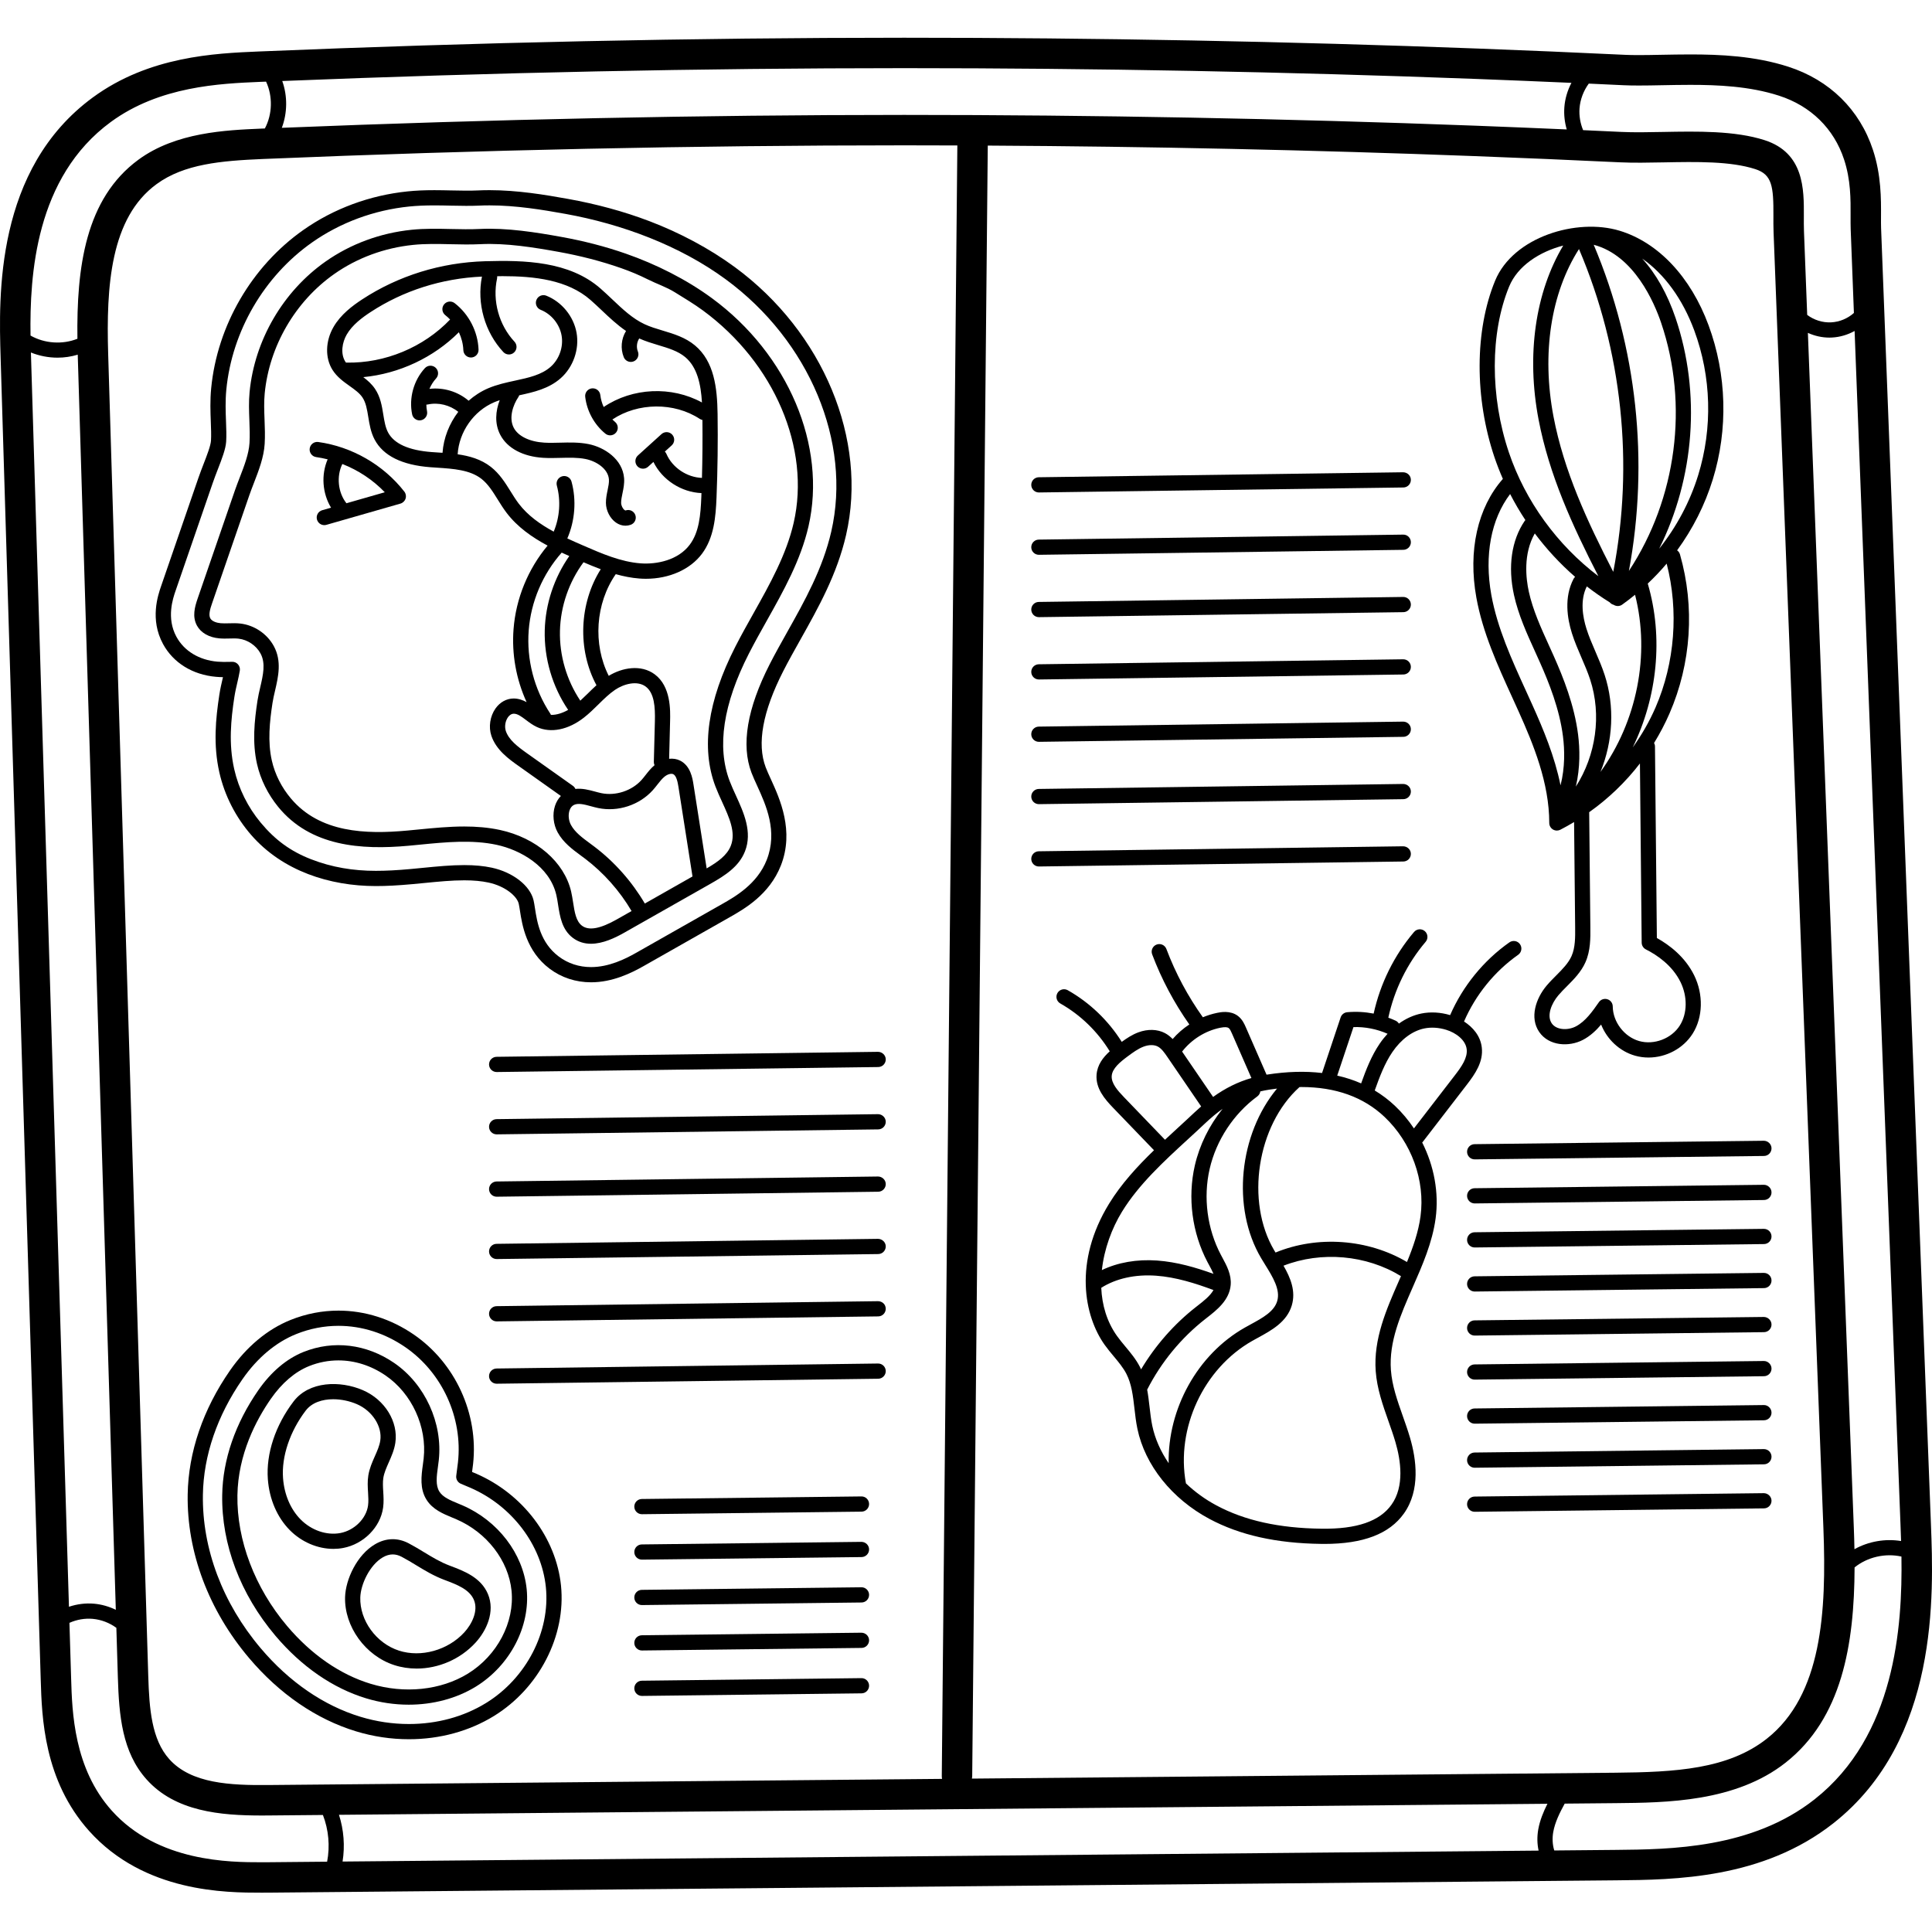 <svg xmlns="http://www.w3.org/2000/svg" height="512pt" version="1.1" viewBox="0 -10 512 512" width="512pt">
<g id="surface1">
<path d="M 122.582 388.945 C 122.188 388.773 121.781 388.605 121.379 388.441 C 119.324 387.594 117.387 386.789 116.449 385.305 C 115.383 383.617 115.711 381.227 116.059 378.699 C 116.141 378.117 116.219 377.543 116.281 376.977 C 117.367 367.152 112.625 356.793 104.473 351.203 C 97.133 346.168 88.371 345.102 80.434 348.281 C 75.961 350.07 71.82 353.574 68.461 358.418 C 62.344 367.227 59.031 376.836 58.887 386.207 C 58.68 399.254 63.691 412.496 72.992 423.492 C 79.898 431.664 88.211 437.395 97.023 440.074 C 100.738 441.203 104.555 441.758 108.309 441.758 C 114.742 441.758 120.977 440.125 126.117 436.961 C 135.172 431.383 140.578 421.004 139.574 411.129 C 138.613 401.715 131.945 393.008 122.582 388.945 Z M 124.004 433.527 C 116.832 437.941 107.184 438.949 98.195 436.215 C 90.129 433.762 82.477 428.465 76.07 420.891 C 67.523 410.785 62.73 398.168 62.918 386.27 C 63.086 375.445 67.824 366.398 71.77 360.715 C 74.68 356.523 78.195 353.52 81.93 352.023 C 84.445 351.016 87.062 350.52 89.68 350.52 C 94 350.52 98.324 351.875 102.191 354.527 C 109.152 359.301 113.203 368.145 112.273 376.531 C 112.215 377.062 112.141 377.605 112.066 378.148 C 111.656 381.137 111.191 384.523 113.039 387.457 C 114.66 390.027 117.41 391.164 119.84 392.168 C 120.223 392.324 120.602 392.48 120.977 392.645 C 129.023 396.133 134.75 403.551 135.562 411.539 C 136.414 419.906 131.77 428.742 124.004 433.527 Z M 124.004 433.527 " style=" stroke:none;fill-rule:nonzero;fill:rgb(0%,0%,0%);fill-opacity:1;" />
<path d="M 126.219 380.551 C 125.852 380.395 125.477 380.238 125.102 380.082 C 125.109 380.035 125.113 379.988 125.121 379.945 C 125.211 379.281 125.301 378.629 125.371 377.98 C 126.844 364.695 120.672 351.223 109.645 343.66 C 103.605 339.52 96.707 337.328 89.699 337.328 C 85.371 337.328 81.109 338.156 77.031 339.789 C 70.895 342.246 65.332 346.883 60.945 353.199 C 53.789 363.508 49.914 374.867 49.738 386.062 C 49.5 401.324 55.277 416.715 66.008 429.398 C 74.055 438.914 83.859 445.633 94.363 448.824 C 98.922 450.211 103.633 450.914 108.363 450.914 C 116.566 450.914 124.363 448.781 130.914 444.75 C 142.887 437.375 150.023 423.492 148.672 410.207 C 147.383 397.547 138.57 385.91 126.219 380.551 Z M 128.801 441.316 C 122.887 444.957 115.82 446.883 108.363 446.883 L 108.363 448.898 L 108.363 446.883 C 104.027 446.883 99.715 446.238 95.535 444.969 C 85.777 442.004 76.629 435.719 69.086 426.797 C 58.984 414.855 53.547 400.414 53.77 386.129 C 53.934 375.738 57.559 365.145 64.258 355.5 C 68.191 349.832 73.125 345.695 78.531 343.531 C 82.129 342.09 85.887 341.359 89.699 341.359 C 95.891 341.359 102 343.305 107.367 346.984 C 117.18 353.719 122.676 365.711 121.363 377.539 C 121.297 378.148 121.215 378.77 121.121 379.43 C 121.051 379.941 120.965 380.582 120.906 381.145 C 120.816 382.016 121.301 382.844 122.102 383.195 C 122.512 383.375 122.965 383.562 123.328 383.715 C 123.762 383.895 124.191 384.07 124.613 384.254 C 135.648 389.039 143.516 399.387 144.66 410.613 C 145.863 422.395 139.488 434.734 128.801 441.316 Z M 128.801 441.316 " style=" stroke:none;fill-rule:nonzero;fill:rgb(0%,0%,0%);fill-opacity:1;" />
<path d="M 101.531 389.531 C 101.73 388.059 101.645 386.645 101.562 385.277 C 101.484 383.996 101.414 382.789 101.586 381.672 C 101.801 380.32 102.395 378.977 103.023 377.555 C 103.738 375.941 104.477 374.273 104.766 372.375 C 105.605 366.805 101.996 360.934 96.18 358.418 C 90.156 355.812 81.91 356 77.805 361.391 C 72.965 367.742 70.48 375.262 70.984 382.016 C 71.383 387.324 73.445 392.109 76.789 395.492 C 79.934 398.676 84.188 400.469 88.355 400.469 C 89.223 400.469 90.09 400.391 90.938 400.23 C 96.367 399.211 100.82 394.715 101.531 389.531 Z M 97.535 388.984 C 97.062 392.441 93.906 395.57 90.195 396.27 C 86.566 396.953 82.527 395.566 79.656 392.66 C 76.984 389.957 75.332 386.066 75.008 381.711 C 74.582 376.016 76.824 369.332 81.012 363.832 C 82.633 361.699 85.402 360.812 88.309 360.812 C 90.457 360.812 92.68 361.297 94.582 362.117 C 98.68 363.891 101.344 368.039 100.777 371.773 C 100.574 373.137 99.973 374.488 99.336 375.926 C 98.629 377.52 97.898 379.172 97.605 381.047 C 97.359 382.594 97.449 384.082 97.539 385.52 C 97.613 386.746 97.684 387.906 97.535 388.984 Z M 97.535 388.984 " style=" stroke:none;fill-rule:nonzero;fill:rgb(0%,0%,0%);fill-opacity:1;" />
<path d="M 119.328 404.969 L 119.137 404.895 C 116.699 403.977 114.605 402.703 112.391 401.359 C 111.094 400.57 109.75 399.758 108.309 398.996 C 105.383 397.461 102.305 397.543 99.402 399.238 C 94.598 402.043 91.59 408.555 91.449 413.227 C 91.223 421.039 96.824 428.797 104.488 431.27 C 106.41 431.891 108.41 432.188 110.422 432.188 C 116.168 432.188 121.965 429.738 126.008 425.332 C 128.895 422.184 131.281 417.141 129.309 412.441 C 127.461 408.031 122.949 406.332 119.328 404.969 Z M 123.035 422.605 C 118.695 427.336 111.578 429.32 105.727 427.434 C 99.707 425.488 95.301 419.434 95.48 413.344 C 95.586 409.832 98 404.727 101.434 402.719 C 102.324 402.199 103.199 401.938 104.074 401.938 C 104.859 401.938 105.641 402.148 106.434 402.562 C 107.766 403.266 109.055 404.047 110.301 404.805 C 112.574 406.188 114.93 407.613 117.715 408.668 L 117.906 408.738 C 121.105 409.945 124.414 411.191 125.594 414 C 126.828 416.949 124.988 420.477 123.035 422.605 Z M 123.035 422.605 " style=" stroke:none;fill-rule:nonzero;fill:rgb(0%,0%,0%);fill-opacity:1;" />
<path d="M 511.719 393.969 L 498.508 50.473 C 498.477 49.613 498.48 48.508 498.488 47.344 C 498.512 42.727 498.547 36.402 496.355 29.738 C 492.836 19.051 484.875 11.219 473.938 7.688 C 465.043 4.812 455.789 4.426 447.906 4.426 C 445.293 4.426 442.785 4.477 440.355 4.52 L 440.156 4.523 C 438.145 4.562 436.172 4.602 434.281 4.602 C 432.859 4.602 431.676 4.578 430.668 4.531 C 417.785 3.918 404.695 3.359 391.766 2.871 C 341.355 0.965 290.215 0 239.762 0 L 239.441 0 C 183.98 0.004 126.473 1.23 68.512 3.645 C 56.973 4.137 39.535 4.883 24.617 15.809 C -1.348 34.832 -0.328 68.527 0.164 84.719 L 10.793 435.125 C 11.094 445.094 11.602 461.785 23.594 475.195 C 38.25 491.578 59.992 491.578 69.281 491.578 C 70.012 491.578 70.734 491.574 71.457 491.57 L 428.336 488.305 C 443.781 488.164 467.125 487.949 485.871 473.176 C 513.914 451.074 512.43 412.504 511.719 393.969 Z M 503.66 394.277 C 503.711 395.551 503.762 396.934 503.805 398.391 C 499.609 397.703 495.164 398.484 491.445 400.555 C 491.41 398.625 491.355 396.688 491.277 394.754 L 479.109 78.215 C 480.895 79.023 482.848 79.469 484.812 79.469 C 485.031 79.469 485.246 79.461 485.461 79.449 C 487.578 79.348 489.645 78.734 491.488 77.711 Z M 407.746 480.43 L 90.785 483.328 C 91.441 479.203 91.113 474.922 89.832 470.945 L 410.086 468.02 C 409.031 470.117 408.09 472.379 407.656 474.805 C 407.309 476.77 407.363 478.676 407.746 480.43 Z M 28.668 83.855 C 28.117 65.734 29.289 47.734 41.469 38.812 C 48.801 33.438 58.602 32.609 69.719 32.133 C 127.281 29.734 184.383 28.52 239.441 28.516 C 239.547 28.516 239.648 28.516 239.754 28.516 C 244.395 28.516 249.051 28.531 253.707 28.547 L 249.582 460.625 C 249.578 460.898 249.605 461.164 249.656 461.422 L 71.195 463.051 C 61.047 463.148 50.672 462.691 44.852 456.184 C 40.176 450.957 39.555 442.828 39.293 434.258 Z M 257.574 461.348 C 257.609 461.137 257.641 460.926 257.645 460.703 L 261.77 28.582 C 304.688 28.82 347.949 29.75 390.688 31.367 C 403.523 31.852 416.52 32.406 429.312 33.016 C 432.898 33.184 436.785 33.109 440.902 33.031 C 449.594 32.867 458.582 32.691 465.172 34.82 C 469.613 36.254 470.016 39.352 469.973 47.188 C 469.965 48.609 469.957 50.086 470.016 51.562 L 483.223 395.062 C 484.074 417.191 482.844 439.254 468.219 450.777 C 457.961 458.867 443.969 459.645 428.074 459.789 Z M 434.281 12.664 C 436.223 12.664 438.25 12.629 440.312 12.586 L 440.512 12.582 C 442.902 12.539 445.371 12.488 447.906 12.488 C 455.16 12.488 463.629 12.832 471.461 15.359 C 479.883 18.078 486.004 24.082 488.695 32.262 C 490.48 37.676 490.449 42.789 490.426 47.301 C 490.422 48.559 490.414 49.746 490.453 50.781 L 491.305 72.934 C 489.648 74.418 487.492 75.316 485.27 75.426 C 483.004 75.535 480.734 74.816 478.926 73.453 L 478.07 51.254 C 478.023 49.949 478.031 48.566 478.039 47.23 C 478.074 40.184 478.129 30.531 467.652 27.148 C 459.777 24.605 449.664 24.801 440.746 24.969 C 436.77 25.047 433.012 25.117 429.695 24.961 C 426.324 24.801 422.938 24.645 419.543 24.492 C 418.789 22.672 418.445 20.676 418.59 18.719 C 418.766 16.367 419.645 14.062 421.043 12.156 C 424.133 12.297 427.215 12.438 430.285 12.586 C 431.426 12.641 432.73 12.664 434.281 12.664 Z M 239.441 8.062 L 239.762 8.062 C 290.113 8.062 341.152 9.027 391.461 10.93 C 399.758 11.242 408.117 11.59 416.445 11.957 C 415.398 13.965 414.734 16.176 414.57 18.422 C 414.422 20.395 414.648 22.395 415.203 24.301 C 407.129 23.949 399.031 23.613 390.988 23.309 C 340.832 21.414 289.953 20.453 239.75 20.453 C 239.648 20.453 239.543 20.453 239.441 20.453 C 185.965 20.457 130.559 21.613 74.688 23.871 C 76.176 19.914 76.219 15.449 74.801 11.469 C 130.633 9.219 185.992 8.066 239.441 8.062 Z M 29.383 22.312 C 42.324 12.832 58.289 12.152 68.848 11.699 C 69.402 11.68 69.957 11.66 70.512 11.637 C 72.309 15.5 72.199 20.293 70.191 24.047 C 69.922 24.059 69.652 24.066 69.383 24.078 C 69.383 24.078 69.379 24.078 69.379 24.078 C 59.77 24.488 46.609 25.051 36.703 32.309 C 22.594 42.645 20.277 60.934 20.516 79.777 C 16.539 81.363 11.809 81.043 8.09 78.926 C 7.859 62.922 9.363 36.977 29.383 22.312 Z M 8.223 84.477 C 8.215 84.133 8.203 83.777 8.191 83.418 C 10.422 84.316 12.832 84.785 15.242 84.785 C 17.059 84.785 18.871 84.516 20.605 83.992 C 20.605 84.027 20.605 84.062 20.605 84.098 L 30.691 416.617 C 28.883 415.734 26.914 415.172 24.918 414.996 C 22.684 414.797 20.406 415.098 18.273 415.809 Z M 71.383 483.508 C 70.688 483.512 69.984 483.516 69.277 483.516 C 61.074 483.516 41.855 483.516 29.605 469.82 C 19.57 458.602 19.117 443.75 18.852 434.879 L 18.402 420.07 C 20.324 419.211 22.465 418.824 24.562 419.012 C 26.812 419.211 29.008 420.055 30.836 421.391 L 31.234 434.504 C 31.543 444.625 32.352 454.312 38.84 461.562 C 46.461 470.086 58.402 471.129 69.367 471.129 C 70.004 471.129 70.637 471.125 71.266 471.117 L 85.574 470.988 C 87.094 474.898 87.48 479.242 86.691 483.367 Z M 480.879 466.844 C 464.297 479.914 442.609 480.109 428.262 480.242 L 411.898 480.391 C 411.379 478.77 411.363 476.98 411.625 475.512 C 412.09 472.898 413.34 470.398 414.664 467.977 L 428.148 467.852 C 441.57 467.73 459.953 467.562 473.211 457.113 C 488.113 445.367 491.414 425.91 491.484 405.379 C 494.898 402.621 499.621 401.551 503.902 402.504 C 504.191 421.191 502.227 450.02 480.879 466.844 Z M 480.879 466.844 " style=" stroke:none;fill-rule:nonzero;fill:rgb(0%,0%,0%);fill-opacity:1;" />
<path d="M 194.746 60.797 C 187.953 55.805 180.051 51.641 172.141 48.625 C 165.176 45.973 157.945 44.051 150.613 42.727 C 144.371 41.598 137.098 40.395 129.734 40.395 C 128.668 40.395 127.617 40.418 126.613 40.469 C 124.719 40.562 122.227 40.523 119.863 40.469 L 119.738 40.469 C 118.199 40.434 116.656 40.398 115.113 40.398 C 112.422 40.398 110.164 40.5 108.016 40.723 C 98 41.746 88.449 45.281 80.395 50.941 C 66.715 60.559 57.582 76.238 55.965 92.887 C 55.648 96.141 55.766 99.16 55.867 101.84 C 55.938 103.641 56 105.34 55.914 106.77 C 55.836 108.102 54.852 110.637 53.984 112.875 C 53.539 114.023 53.035 115.332 52.578 116.652 L 42.707 145.293 C 41.871 147.715 39.656 154.145 43.211 160.68 C 45.922 165.664 51.051 168.832 57.277 169.367 C 57.855 169.418 58.449 169.445 59.09 169.457 C 59.059 169.582 59.031 169.703 59.004 169.82 C 58.703 171.105 58.363 172.562 58.125 174.141 C 57.152 180.492 56.48 187.379 58.129 194.688 C 59.512 200.82 62.461 206.566 66.594 211.305 C 74.879 220.801 87.336 224.816 99.609 224.816 C 102.461 224.816 105.43 224.66 109.234 224.312 C 110.281 224.219 111.328 224.113 112.379 224.012 C 116.141 223.641 119.695 223.293 123.039 223.293 C 125.512 223.293 127.617 223.488 129.48 223.891 C 133.883 224.84 137 227.484 137.469 229.496 C 137.578 229.957 137.691 230.707 137.797 231.375 C 138.375 235.102 139.453 242.043 145.652 246.715 C 148.785 249.074 152.582 250.32 156.633 250.32 C 162.32 250.32 167.285 247.879 170.523 246.043 L 193.312 233.113 C 197.266 230.867 203.887 227.113 206.938 219.371 C 210.551 210.195 206.648 201.664 204.32 196.562 C 203.781 195.391 203.273 194.277 202.918 193.344 C 200.551 187.117 202.117 178.543 207.57 167.855 C 208.973 165.105 210.508 162.371 212.152 159.441 C 216.906 150.965 221.824 142.203 224.223 131.766 C 230.016 106.535 218.168 78.016 194.746 60.797 Z M 220.297 130.859 C 218.027 140.734 213.254 149.238 208.617 157.5 C 206.977 160.43 205.422 163.199 203.98 166.02 C 197.988 177.762 196.363 187.438 199.152 194.773 C 199.555 195.836 200.09 197 200.656 198.242 C 202.984 203.336 206.172 210.309 203.188 217.891 C 200.66 224.309 194.816 227.625 191.32 229.605 L 168.535 242.531 C 165.695 244.145 161.367 246.289 156.633 246.289 C 153.465 246.289 150.508 245.32 148.078 243.488 C 143.188 239.805 142.34 234.359 141.781 230.754 C 141.641 229.84 141.527 229.145 141.395 228.578 C 140.488 224.703 135.938 221.156 130.332 219.945 C 128.184 219.484 125.797 219.258 123.039 219.258 C 119.5 219.258 115.848 219.617 111.98 219.996 C 110.941 220.098 109.902 220.199 108.867 220.297 C 105.188 220.633 102.332 220.781 99.605 220.781 C 93.637 220.781 87.945 219.859 82.402 217.695 C 76.953 215.574 72.879 212.562 69.102 208.023 C 65.684 203.918 63.238 199.012 62.062 193.797 C 60.562 187.141 61.195 180.711 62.105 174.75 C 62.324 173.324 62.645 171.945 62.934 170.715 C 63.137 169.828 63.418 168.617 63.559 167.699 C 63.645 167.113 63.469 166.516 63.078 166.07 C 62.688 165.629 62.145 165.363 61.523 165.387 L 60.969 165.398 C 59.797 165.434 58.629 165.434 57.621 165.348 C 52.766 164.93 48.805 162.523 46.754 158.75 C 44.047 153.777 45.84 148.566 46.516 146.605 L 56.387 117.969 C 56.82 116.715 57.289 115.504 57.742 114.332 C 58.812 111.574 59.82 108.973 59.938 107.012 C 60.035 105.383 59.969 103.59 59.895 101.672 C 59.797 99.137 59.688 96.262 59.977 93.273 C 61.48 77.781 69.98 63.191 82.715 54.238 C 90.203 48.977 99.094 45.688 108.426 44.73 C 110.434 44.527 112.559 44.43 115.113 44.43 C 116.625 44.43 118.137 44.465 119.648 44.5 L 119.77 44.5 C 122.23 44.555 124.809 44.594 126.812 44.496 C 127.75 44.449 128.734 44.426 129.734 44.426 C 136.762 44.426 143.828 45.594 149.898 46.691 C 164.777 49.383 180.113 55.047 192.355 64.047 C 214.504 80.328 225.73 107.176 220.297 130.859 Z M 220.297 130.859 " style=" stroke:none;fill-rule:nonzero;fill:rgb(0%,0%,0%);fill-opacity:1;" />
<path d="M 188.688 69.039 C 181.883 64.035 173.859 60.02 165.887 57.234 C 160.324 55.289 154.594 53.836 148.797 52.789 C 142.117 51.582 134.383 50.324 127.117 50.68 C 124.609 50.805 122.016 50.746 119.508 50.691 C 116.098 50.613 112.57 50.535 109.059 50.895 C 100.781 51.742 92.902 54.652 86.277 59.309 C 75 67.234 67.473 80.156 66.145 93.875 C 65.895 96.438 65.992 98.977 66.086 101.434 C 66.164 103.5 66.238 105.449 66.121 107.387 C 65.945 110.309 64.715 113.488 63.52 116.566 C 63.086 117.695 62.637 118.855 62.246 119.984 L 52.375 148.625 C 51.609 150.848 50.902 153.414 52.195 155.793 C 53.238 157.707 55.406 158.941 58.148 159.176 C 59.07 159.258 59.953 159.234 60.805 159.211 C 61.668 159.188 62.48 159.164 63.242 159.254 C 65.617 159.527 67.887 161.059 69.031 163.16 C 70.449 165.762 69.727 168.859 68.965 172.137 C 68.695 173.297 68.414 174.5 68.234 175.688 C 67.414 181.047 66.832 186.785 68.105 192.438 C 69.047 196.598 71.016 200.508 73.707 203.812 C 82.285 214.34 95.715 215.281 108.305 214.129 C 109.328 214.035 110.355 213.934 111.383 213.832 C 118.133 213.172 125.109 212.484 131.641 213.891 C 137.801 215.223 145.633 219.496 147.43 227.168 C 147.625 227.988 147.762 228.871 147.902 229.801 C 148.383 232.883 148.926 236.371 151.805 238.543 C 153.305 239.672 154.949 240.105 156.617 240.105 C 159.766 240.105 162.996 238.555 165.48 237.145 L 188.27 224.219 C 192.184 221.996 195.832 219.668 197.426 215.621 C 199.445 210.492 197.098 205.352 195.023 200.816 C 194.414 199.484 193.84 198.227 193.363 196.977 C 189.926 187.934 191.641 176.57 198.465 163.207 C 199.969 160.266 201.629 157.301 203.238 154.434 C 207.641 146.59 212.191 138.48 214.262 129.477 C 219.148 108.164 208.875 83.875 188.688 69.039 Z M 170.883 229.445 C 167.469 223.633 162.867 218.426 157.5 214.359 C 157.129 214.078 156.746 213.797 156.367 213.516 C 154.32 212.008 152.391 210.582 151.328 208.652 C 150.695 207.512 150.535 206.008 150.914 204.82 C 151.148 204.086 151.555 203.574 152.117 203.305 C 153.27 202.754 154.891 203.195 156.605 203.66 C 157.258 203.836 157.91 204.012 158.551 204.145 C 163.77 205.223 169.445 203.359 173.008 199.398 C 173.441 198.918 173.844 198.406 174.242 197.895 C 174.844 197.129 175.41 196.406 176.055 195.867 C 176.863 195.184 177.863 194.895 178.43 195.172 C 179.238 195.574 179.582 197.168 179.793 198.508 L 183.52 222.273 Z M 132.586 105.25 C 134.445 108.793 138.602 111.008 143.988 111.328 C 145.539 111.418 147.078 111.379 148.57 111.34 C 150.883 111.281 153.062 111.227 155.148 111.637 C 158.078 112.215 161.156 114.254 161.371 117.035 C 161.438 117.898 161.234 118.863 161.023 119.883 C 160.801 120.957 160.566 122.062 160.574 123.277 C 160.59 125.285 161.648 127.375 163.215 128.477 C 164.004 129.031 164.871 129.316 165.75 129.316 C 166.215 129.316 166.684 129.234 167.141 129.074 C 168.191 128.703 168.742 127.551 168.375 126.504 C 168.004 125.453 166.855 124.898 165.805 125.27 C 165.77 125.281 165.711 125.305 165.531 125.18 C 165.027 124.824 164.609 123.961 164.605 123.254 C 164.602 122.469 164.781 121.613 164.969 120.707 C 165.219 119.512 165.5 118.156 165.391 116.723 C 165 111.715 160.215 108.527 155.93 107.68 C 153.402 107.184 150.891 107.25 148.465 107.312 C 146.996 107.348 145.605 107.387 144.227 107.305 C 140.344 107.07 137.324 105.602 136.152 103.375 C 134.777 100.75 135.949 97.34 137.375 95.219 C 137.473 95.074 137.539 94.918 137.594 94.758 C 141.457 93.922 145.434 93.023 148.594 90.23 C 151.91 87.297 153.562 82.586 152.801 78.227 C 152.039 73.863 148.887 69.992 144.773 68.359 C 143.738 67.949 142.566 68.453 142.156 69.488 C 141.742 70.523 142.25 71.695 143.285 72.105 C 146.125 73.234 148.301 75.906 148.828 78.918 C 149.355 81.93 148.215 85.184 145.926 87.207 C 143.5 89.352 140.125 90.086 136.551 90.859 C 134.164 91.375 131.699 91.91 129.375 92.898 C 127.473 93.711 125.73 94.836 124.191 96.195 C 121.34 93.766 117.523 92.613 113.805 93.055 C 114.238 92.047 114.824 91.105 115.566 90.293 C 116.316 89.473 116.262 88.199 115.441 87.445 C 114.621 86.691 113.344 86.75 112.594 87.57 C 109.625 90.809 108.332 95.496 109.219 99.797 C 109.414 100.75 110.254 101.406 111.191 101.406 C 111.324 101.406 111.461 101.395 111.598 101.363 C 112.688 101.141 113.391 100.074 113.168 98.984 C 113.047 98.41 113 97.824 112.988 97.238 C 113.117 97.234 113.246 97.219 113.375 97.191 C 116.152 96.574 119.234 97.344 121.445 99.141 C 119.059 102.266 117.551 106.066 117.273 109.996 C 116.895 109.969 116.516 109.945 116.141 109.922 C 115.551 109.883 114.961 109.844 114.379 109.801 C 108.305 109.34 104.422 107.59 102.836 104.594 C 102.129 103.25 101.859 101.602 101.578 99.859 C 101.207 97.559 100.82 95.18 99.387 93.055 C 98.52 91.773 97.422 90.809 96.277 89.945 C 105.738 89.047 114.902 84.773 121.605 78.047 C 122.305 79.535 122.73 81.152 122.793 82.805 C 122.836 83.891 123.727 84.742 124.805 84.742 C 124.832 84.742 124.859 84.742 124.883 84.742 C 125.996 84.699 126.863 83.762 126.82 82.648 C 126.641 77.867 124.27 73.262 120.484 70.336 C 119.602 69.656 118.336 69.816 117.656 70.699 C 116.973 71.578 117.137 72.844 118.016 73.527 C 118.469 73.875 118.883 74.266 119.281 74.676 C 112.258 82.039 102.016 86.305 91.828 86.094 C 91.785 86.094 91.75 86.102 91.707 86.102 C 91.648 86.016 91.57 85.941 91.516 85.852 C 90.156 83.68 90.715 80.691 91.867 78.688 C 93.367 76.082 96.027 74.129 98.18 72.719 C 106.875 67.02 117.07 63.777 127.723 63.301 C 126.312 70.383 128.469 78.02 133.395 83.301 C 133.793 83.727 134.332 83.941 134.871 83.941 C 135.363 83.941 135.855 83.766 136.242 83.402 C 137.059 82.641 137.102 81.367 136.344 80.551 C 132.227 76.137 130.453 69.727 131.723 63.82 C 131.766 63.613 131.766 63.406 131.75 63.207 C 132.215 63.199 132.668 63.184 133.137 63.184 C 141.578 63.184 150.375 64.148 156.461 69.469 C 157.469 70.348 158.477 71.305 159.457 72.23 C 161.473 74.145 163.547 76.098 165.902 77.711 C 164.633 79.781 164.387 82.387 165.305 84.652 C 165.621 85.438 166.379 85.914 167.176 85.914 C 167.426 85.914 167.684 85.867 167.93 85.766 C 168.961 85.348 169.461 84.172 169.043 83.141 C 168.598 82.047 168.75 80.68 169.406 79.695 C 171.055 80.434 172.766 80.957 174.43 81.457 C 177.125 82.266 179.672 83.031 181.59 84.637 C 184.77 87.297 185.738 91.816 186.027 96.66 C 177.969 92.254 167.617 92.707 159.98 97.863 C 159.527 96.859 159.219 95.789 159.09 94.688 C 158.965 93.582 157.969 92.801 156.855 92.922 C 155.75 93.051 154.957 94.051 155.086 95.156 C 155.527 98.945 157.473 102.504 160.426 104.918 C 160.801 105.223 161.25 105.371 161.699 105.371 C 162.285 105.371 162.863 105.117 163.262 104.633 C 163.965 103.77 163.84 102.5 162.977 101.797 C 162.734 101.598 162.508 101.387 162.285 101.172 C 169.027 96.656 178.645 96.547 185.434 101.004 C 185.656 101.148 185.898 101.242 186.148 101.293 C 186.203 106.391 186.164 111.527 186.023 116.648 C 182.043 116.504 178.18 113.941 176.602 110.27 C 176.5 110.039 176.359 109.84 176.195 109.672 L 178.008 108.031 C 178.832 107.281 178.895 106.008 178.148 105.184 C 177.398 104.355 176.125 104.297 175.301 105.043 L 169.051 110.703 C 168.223 111.449 168.16 112.723 168.906 113.551 C 169.305 113.988 169.852 114.211 170.402 114.211 C 170.887 114.211 171.371 114.039 171.758 113.688 L 173.164 112.414 C 175.48 117.18 180.602 120.473 185.891 120.672 C 185.879 121.004 185.871 121.34 185.859 121.672 C 185.672 126.441 185.293 130.996 182.805 134.332 C 179.715 138.48 174.031 139.613 169.75 139.293 C 164.512 138.898 159.48 136.711 154.613 134.594 C 153.219 133.988 151.781 133.363 150.348 132.691 C 152.375 127.996 152.801 122.574 151.461 117.641 C 151.172 116.566 150.062 115.93 148.988 116.223 C 147.914 116.516 147.281 117.621 147.57 118.695 C 148.652 122.691 148.336 127.07 146.738 130.891 C 143.195 128.969 139.875 126.633 137.469 123.465 C 136.711 122.469 136.039 121.391 135.328 120.246 C 133.883 117.926 132.387 115.523 130.066 113.715 C 127.48 111.695 124.391 110.832 121.285 110.391 C 121.648 104.488 125.492 98.93 130.957 96.605 C 131.434 96.398 131.93 96.219 132.43 96.055 C 131.34 98.895 131.012 102.254 132.586 105.25 Z M 158.07 171.594 C 157.266 172.316 156.504 173.066 155.754 173.809 C 155.09 174.461 154.441 175.086 153.789 175.684 C 150.148 170.246 148.23 163.676 148.395 157.137 C 148.559 150.645 150.781 144.227 154.637 139.004 C 156.109 139.637 157.637 140.266 159.207 140.852 C 153.484 149.887 152.984 162.176 158.07 171.594 Z M 148.855 136.449 C 149.535 136.766 150.207 137.066 150.867 137.359 C 146.855 143.105 144.543 150.027 144.363 157.035 C 144.176 164.48 146.383 171.965 150.566 178.129 C 149.148 178.93 147.543 179.488 146.012 179.457 C 145.961 179.344 145.906 179.23 145.836 179.125 C 141.551 172.637 139.52 164.801 140.113 157.051 C 140.699 149.449 143.805 142.152 148.855 136.449 Z M 142.289 182.668 C 145.938 184.359 150.598 183.422 154.754 180.168 C 156.145 179.082 157.383 177.859 158.582 176.68 C 160.039 175.242 161.418 173.887 162.984 172.82 C 165.32 171.234 168.855 170.281 171.102 171.938 C 173.414 173.648 173.645 177.371 173.551 181.137 L 173.273 191.914 C 173.266 192.227 173.336 192.52 173.457 192.785 C 172.496 193.594 171.773 194.516 171.074 195.406 C 170.73 195.848 170.387 196.289 170.012 196.703 C 167.43 199.574 163.148 200.977 159.367 200.195 C 158.805 200.078 158.234 199.922 157.66 199.766 C 156.047 199.332 154.281 198.863 152.488 199.074 C 152.348 198.758 152.129 198.469 151.824 198.254 L 139.727 189.676 C 137.09 187.805 134.84 186.066 134.047 183.715 C 133.668 182.582 133.898 181.09 134.613 180.082 C 134.918 179.656 135.43 179.148 136.164 179.141 L 136.184 179.141 C 137.184 179.141 138.203 179.91 139.383 180.797 C 140.273 181.469 141.195 182.164 142.289 182.668 Z M 210.328 128.57 C 208.391 137.012 203.984 144.863 199.723 152.461 C 198.094 155.359 196.414 158.359 194.875 161.371 C 187.512 175.793 185.734 188.258 189.594 198.406 C 190.117 199.781 190.746 201.16 191.355 202.492 C 193.262 206.668 195.066 210.609 193.672 214.141 C 192.672 216.688 190.219 218.418 187.27 220.137 L 183.777 197.883 C 183.527 196.277 183.004 192.945 180.227 191.562 C 179.348 191.125 178.348 190.98 177.328 191.086 L 177.578 181.238 C 177.656 178.203 177.816 171.891 173.492 168.695 C 169.859 166.012 164.887 166.93 161.32 169.102 C 157.074 160.707 157.809 149.883 163.184 142.16 C 165.219 142.73 167.312 143.156 169.445 143.316 C 170.031 143.359 170.613 143.383 171.191 143.383 C 177.348 143.383 182.926 140.918 186.039 136.746 C 189.211 132.484 189.68 127.047 189.887 121.836 C 190.18 114.488 190.273 107.047 190.168 99.711 C 190.07 92.797 189.277 85.812 184.18 81.547 C 181.625 79.41 178.555 78.488 175.59 77.598 C 173.895 77.09 172.297 76.609 170.828 75.922 C 167.629 74.43 165.008 71.941 162.227 69.309 C 161.223 68.355 160.184 67.371 159.113 66.438 C 150.852 59.211 139.016 58.926 128.574 59.227 C 116.828 59.566 105.555 63.066 95.969 69.348 C 93.445 71.004 90.297 73.332 88.371 76.676 C 86.23 80.395 86.121 84.836 88.094 87.992 C 89.285 89.891 90.992 91.109 92.648 92.289 C 93.992 93.246 95.262 94.152 96.043 95.309 C 96.98 96.699 97.281 98.551 97.598 100.504 C 97.922 102.492 98.254 104.547 99.273 106.477 C 101.547 110.781 106.527 113.25 114.074 113.82 C 114.672 113.863 115.273 113.902 115.875 113.941 C 120.129 114.223 124.527 114.512 127.586 116.895 C 129.34 118.266 130.586 120.262 131.902 122.379 C 132.629 123.551 133.387 124.762 134.254 125.906 C 137.145 129.711 141.086 132.434 145.121 134.594 C 139.91 140.824 136.719 148.625 136.094 156.734 C 135.582 163.367 136.801 170.051 139.555 176.07 C 138.543 175.52 137.418 175.117 136.117 175.105 C 134.219 175.129 132.516 176.066 131.32 177.746 C 129.863 179.805 129.43 182.652 130.223 185 C 131.5 188.785 134.906 191.199 137.391 192.961 L 148.637 200.938 C 147.941 201.656 147.402 202.555 147.07 203.59 C 146.355 205.812 146.633 208.5 147.793 210.602 C 149.285 213.301 151.664 215.059 153.969 216.758 C 154.336 217.027 154.699 217.301 155.062 217.57 C 159.996 221.309 164.227 226.094 167.371 231.434 L 163.484 233.637 C 159.07 236.141 156.043 236.691 154.227 235.32 C 152.648 234.133 152.277 231.727 151.883 229.18 C 151.73 228.215 151.578 227.215 151.352 226.246 C 149.52 218.422 142.113 212.023 132.484 209.945 C 129.352 209.273 126.191 209.031 123.035 209.031 C 118.988 209.031 114.945 209.43 110.98 209.816 C 109.965 209.918 108.945 210.016 107.93 210.109 C 96.945 211.117 84.801 210.738 77.102 201.613 C 74.656 198.715 72.871 195.25 72.035 191.547 C 70.906 186.547 71.453 181.262 72.215 176.293 C 72.371 175.258 72.621 174.184 72.887 173.047 C 73.746 169.359 74.719 165.18 72.566 161.23 C 70.793 157.965 67.395 155.672 63.703 155.246 C 62.656 155.125 61.656 155.152 60.695 155.18 C 59.918 155.199 59.184 155.219 58.492 155.16 C 57.449 155.07 56.176 154.684 55.73 153.863 C 55.223 152.926 55.695 151.344 56.184 149.938 L 66.055 121.301 C 66.422 120.23 66.848 119.133 67.277 118.023 C 68.578 114.656 69.926 111.176 70.141 107.629 C 70.27 105.488 70.188 103.348 70.109 101.277 C 70.016 98.848 69.926 96.555 70.148 94.262 C 71.367 81.699 78.262 69.863 88.59 62.605 C 94.652 58.344 101.867 55.68 109.465 54.902 C 112.727 54.566 115.973 54.641 119.41 54.719 C 121.992 54.777 124.66 54.84 127.312 54.707 C 134.148 54.367 141.613 55.586 148.07 56.754 C 153.691 57.77 159.246 59.18 164.641 61.07 C 167.055 61.918 169.371 62.883 171.641 64.023 C 174.039 65.23 176.555 66.039 178.844 67.457 C 181.363 69.023 183.898 70.523 186.297 72.285 C 205.211 86.188 214.867 108.805 210.328 128.57 Z M 210.328 128.57 " style=" stroke:none;fill-rule:nonzero;fill:rgb(0%,0%,0%);fill-opacity:1;" />
<path d="M 83.793 111.133 C 84.816 111.273 85.832 111.484 86.832 111.73 C 85.066 115.816 85.426 120.734 87.73 124.539 L 85.391 125.211 C 84.32 125.516 83.699 126.633 84.008 127.703 C 84.262 128.59 85.066 129.164 85.945 129.164 C 86.129 129.164 86.316 129.137 86.5 129.086 L 106.117 123.461 C 106.762 123.273 107.273 122.781 107.48 122.145 C 107.688 121.508 107.566 120.809 107.152 120.281 C 101.598 113.172 93.285 108.383 84.348 107.137 C 83.25 106.977 82.227 107.754 82.074 108.855 C 81.922 109.961 82.688 110.977 83.793 111.133 Z M 91.812 123.367 C 89.555 120.516 89.129 116.234 90.723 112.965 C 94.953 114.617 98.824 117.168 101.973 120.453 Z M 91.812 123.367 " style=" stroke:none;fill-rule:nonzero;fill:rgb(0%,0%,0%);fill-opacity:1;" />
<path d="M 400.707 174.703 C 401.289 175.977 401.867 177.25 402.441 178.52 C 406.379 187.273 410.574 197.5 410.57 208.09 C 410.566 208.793 410.934 209.445 411.531 209.812 C 411.855 210.008 412.219 210.109 412.586 210.109 C 412.898 210.109 413.215 210.035 413.504 209.887 C 414.746 209.254 415.957 208.562 417.148 207.852 L 417.43 235.762 C 417.453 238.391 417.48 241.109 416.473 243.375 C 415.629 245.27 414.066 246.84 412.414 248.504 C 411.57 249.348 410.699 250.223 409.895 251.172 C 407.02 254.566 405.293 259.695 407.918 263.5 C 410.496 267.23 415.816 267.492 419.477 265.586 C 421.414 264.578 422.984 263.098 424.316 261.523 C 425.867 265.422 429.184 268.594 433.289 269.762 C 434.465 270.098 435.672 270.258 436.879 270.258 C 441.5 270.258 446.062 267.895 448.574 263.926 C 451.312 259.602 451.465 253.523 448.961 248.449 C 446.562 243.59 442.457 240.461 439.086 238.578 L 438.586 187.812 C 438.582 187.477 438.492 187.168 438.348 186.895 C 439.883 184.395 441.258 181.789 442.434 179.082 C 448.203 165.805 449.188 150.828 445.207 136.91 C 445.078 136.461 444.801 136.098 444.453 135.844 C 448.594 130.176 451.812 123.832 453.895 117.09 C 458.008 103.781 457.613 89.258 452.785 76.191 C 448.051 63.379 439.453 54.25 429.199 51.141 C 417.883 47.711 401.008 52.758 396.215 64.402 C 390.805 77.535 390.746 95.469 396.055 111.199 C 396.711 113.133 397.457 115.039 398.277 116.914 C 391.57 124.512 389.004 135.957 391.25 148.367 C 392.93 157.66 396.883 166.324 400.707 174.703 Z M 418.207 184.668 C 417.223 176.859 414.258 169.473 411.785 163.914 C 411.348 162.93 410.902 161.949 410.457 160.969 C 408.379 156.402 406.23 151.684 405.16 146.828 C 404.387 143.316 403.629 136.828 406.734 131.367 C 409.883 135.566 413.469 139.441 417.422 142.875 C 417.262 143.027 417.117 143.199 417.008 143.406 C 414.441 148.301 415.352 153.93 416.566 157.793 C 417.277 160.055 418.211 162.219 419.117 164.312 C 419.969 166.285 420.773 168.148 421.406 170.086 C 424.496 179.508 422.93 190.16 417.617 198.457 C 418.809 193.344 418.68 188.418 418.207 184.668 Z M 431.676 141.297 C 437.059 112.336 433.816 82.027 422.352 54.867 C 433.082 57.703 438.402 70.191 440.219 75.551 C 447.605 97.312 444.301 122.148 431.676 141.297 Z M 427.531 141.547 C 420.633 128.172 414.449 114.844 411.695 100.41 C 408.516 83.734 410.988 67.668 418.449 56 C 429.891 82.855 433.059 112.91 427.531 141.547 Z M 426.598 149.629 C 426.859 149.938 427.215 150.176 427.641 150.281 C 427.66 150.293 427.68 150.309 427.699 150.32 C 428.02 150.508 428.375 150.602 428.73 150.602 C 429.141 150.602 429.551 150.48 429.898 150.23 C 431.066 149.402 432.195 148.523 433.305 147.617 C 437.367 163.574 433.766 181.238 424.145 194.562 C 427.449 186.453 427.984 177.211 425.238 168.832 C 424.547 166.719 423.668 164.684 422.82 162.715 C 421.918 160.625 421.062 158.645 420.414 156.582 C 419.438 153.484 418.68 149.051 420.52 145.402 C 422.473 146.922 424.504 148.332 426.598 149.629 Z M 435.062 239.816 C 435.07 240.57 435.5 241.258 436.172 241.598 C 439.156 243.105 443.172 245.832 445.344 250.234 C 447.238 254.074 447.172 258.605 445.168 261.77 C 442.973 265.242 438.34 267.008 434.391 265.887 C 430.441 264.762 427.434 260.82 427.395 256.715 C 427.387 255.836 426.812 255.066 425.973 254.809 C 425.133 254.551 424.227 254.863 423.727 255.582 C 422.062 257.969 420.176 260.676 417.613 262.012 C 415.547 263.09 412.488 263.023 411.234 261.207 C 409.832 259.172 411.148 255.93 412.973 253.777 C 413.672 252.953 414.445 252.172 415.27 251.348 C 417.109 249.5 419.012 247.586 420.156 245.012 C 421.52 241.945 421.488 238.637 421.461 235.719 L 421.152 205.246 C 421.152 205.242 421.152 205.242 421.152 205.238 C 426.254 201.625 430.789 197.266 434.598 192.324 Z M 438.738 177.477 C 437.121 181.199 435.074 184.754 432.688 188.082 C 439.195 174.719 440.879 158.949 436.672 144.656 C 438.441 142.988 440.117 141.223 441.684 139.367 C 444.914 151.852 443.871 165.656 438.738 177.477 Z M 449.004 77.59 C 453.527 89.828 453.895 103.434 450.043 115.902 C 447.848 123.008 444.301 129.637 439.691 135.43 C 449.043 116.645 450.812 94.223 444.039 74.254 C 441.863 67.848 438.836 62.527 435.199 58.531 C 441.055 62.598 445.902 69.207 449.004 77.59 Z M 399.938 65.938 C 402.199 60.449 407.969 56.723 414.27 55.074 C 406.863 67.484 404.477 84.066 407.734 101.168 C 410.539 115.852 416.691 129.27 423.582 142.688 C 412.699 134.434 404.23 122.816 399.875 109.914 C 394.859 95.062 394.887 78.211 399.938 65.938 Z M 400.199 120.926 C 401.418 123.293 402.766 125.598 404.242 127.824 C 404.176 127.898 404.105 127.973 404.051 128.055 C 400.562 133.172 399.559 140.148 401.223 147.695 C 402.387 152.965 404.625 157.883 406.789 162.637 C 407.23 163.609 407.672 164.578 408.102 165.551 C 410.465 170.855 413.289 177.883 414.207 185.172 C 414.652 188.695 414.773 193.363 413.555 198.129 C 412.016 190.473 409.004 183.281 406.117 176.867 C 405.543 175.59 404.961 174.309 404.375 173.031 C 400.652 164.875 396.805 156.445 395.215 147.652 C 393.324 137.191 395.141 127.582 400.199 120.926 Z M 400.199 120.926 " style=" stroke:none;fill-rule:nonzero;fill:rgb(0%,0%,0%);fill-opacity:1;" />
<path d="M 232.691 268.746 L 131.594 270.066 C 130.48 270.082 129.59 270.996 129.602 272.109 C 129.617 273.215 130.516 274.098 131.617 274.098 C 131.629 274.098 131.637 274.098 131.645 274.098 L 232.742 272.777 C 233.855 272.762 234.746 271.848 234.734 270.734 C 234.719 269.625 233.777 268.754 232.691 268.746 Z M 232.691 268.746 " style=" stroke:none;fill-rule:nonzero;fill:rgb(0%,0%,0%);fill-opacity:1;" />
<path d="M 232.691 285.266 L 131.594 286.586 C 130.48 286.602 129.59 287.516 129.602 288.629 C 129.617 289.734 130.516 290.617 131.617 290.617 C 131.629 290.617 131.637 290.617 131.645 290.617 L 232.742 289.301 C 233.855 289.285 234.746 288.371 234.734 287.258 C 234.719 286.145 233.777 285.277 232.691 285.266 Z M 232.691 285.266 " style=" stroke:none;fill-rule:nonzero;fill:rgb(0%,0%,0%);fill-opacity:1;" />
<path d="M 232.691 301.789 L 131.594 303.105 C 130.48 303.121 129.59 304.035 129.602 305.148 C 129.617 306.254 130.516 307.141 131.617 307.141 C 131.629 307.141 131.637 307.141 131.645 307.141 L 232.742 305.82 C 233.855 305.805 234.746 304.891 234.734 303.777 C 234.719 302.664 233.777 301.801 232.691 301.789 Z M 232.691 301.789 " style=" stroke:none;fill-rule:nonzero;fill:rgb(0%,0%,0%);fill-opacity:1;" />
<path d="M 232.691 318.309 L 131.594 319.629 C 130.48 319.641 129.59 320.555 129.602 321.668 C 129.617 322.773 130.516 323.66 131.617 323.66 C 131.629 323.66 131.637 323.66 131.645 323.66 L 232.742 322.34 C 233.855 322.324 234.746 321.41 234.734 320.297 C 234.719 319.184 233.777 318.324 232.691 318.309 Z M 232.691 318.309 " style=" stroke:none;fill-rule:nonzero;fill:rgb(0%,0%,0%);fill-opacity:1;" />
<path d="M 232.691 334.828 L 131.594 336.148 C 130.48 336.164 129.59 337.074 129.602 338.188 C 129.617 339.293 130.516 340.18 131.617 340.18 C 131.625 340.18 131.637 340.18 131.645 340.18 L 232.742 338.859 C 233.855 338.844 234.746 337.93 234.73 336.816 C 234.719 335.703 233.844 334.848 232.691 334.828 Z M 232.691 334.828 " style=" stroke:none;fill-rule:nonzero;fill:rgb(0%,0%,0%);fill-opacity:1;" />
<path d="M 232.719 351.348 C 232.711 351.348 232.699 351.348 232.691 351.348 L 131.594 352.668 C 130.48 352.684 129.59 353.598 129.602 354.711 C 129.617 355.812 130.516 356.699 131.617 356.699 C 131.629 356.699 131.637 356.699 131.645 356.699 L 232.742 355.379 C 233.855 355.363 234.746 354.449 234.734 353.336 C 234.719 352.23 233.816 351.348 232.719 351.348 Z M 232.719 351.348 " style=" stroke:none;fill-rule:nonzero;fill:rgb(0%,0%,0%);fill-opacity:1;" />
<path d="M 275.312 120.508 C 275.32 120.508 275.332 120.508 275.34 120.508 L 371.906 119.188 C 373.02 119.176 373.91 118.258 373.895 117.145 C 373.879 116.031 372.965 115.176 371.852 115.156 L 275.285 116.477 C 274.172 116.492 273.281 117.406 273.297 118.52 C 273.312 119.625 274.211 120.508 275.312 120.508 Z M 275.312 120.508 " style=" stroke:none;fill-rule:nonzero;fill:rgb(0%,0%,0%);fill-opacity:1;" />
<path d="M 275.312 137.027 C 275.32 137.027 275.332 137.027 275.34 137.027 L 371.906 135.711 C 373.02 135.695 373.91 134.777 373.895 133.668 C 373.879 132.551 372.965 131.645 371.852 131.68 L 275.285 133 C 274.172 133.012 273.281 133.93 273.297 135.043 C 273.312 136.145 274.211 137.027 275.312 137.027 Z M 275.312 137.027 " style=" stroke:none;fill-rule:nonzero;fill:rgb(0%,0%,0%);fill-opacity:1;" />
<path d="M 275.312 153.551 C 275.32 153.551 275.332 153.551 275.34 153.551 L 371.906 152.23 C 373.02 152.215 373.91 151.301 373.895 150.188 C 373.879 149.074 372.965 148.176 371.852 148.199 L 275.285 149.52 C 274.172 149.531 273.281 150.449 273.297 151.562 C 273.312 152.664 274.211 153.551 275.312 153.551 Z M 275.312 153.551 " style=" stroke:none;fill-rule:nonzero;fill:rgb(0%,0%,0%);fill-opacity:1;" />
<path d="M 275.312 170.07 C 275.32 170.07 275.332 170.07 275.34 170.07 L 371.906 168.75 C 373.02 168.734 373.91 167.82 373.895 166.707 C 373.879 165.594 372.965 164.703 371.852 164.719 L 275.285 166.039 C 274.172 166.055 273.281 166.969 273.297 168.082 C 273.312 169.184 274.211 170.07 275.312 170.07 Z M 275.312 170.07 " style=" stroke:none;fill-rule:nonzero;fill:rgb(0%,0%,0%);fill-opacity:1;" />
<path d="M 275.312 186.59 C 275.32 186.59 275.332 186.59 275.34 186.59 L 371.906 185.27 C 373.02 185.254 373.91 184.34 373.895 183.227 C 373.879 182.113 372.965 181.234 371.852 181.238 L 275.285 182.559 C 274.172 182.574 273.281 183.488 273.297 184.602 C 273.312 185.707 274.211 186.59 275.312 186.59 Z M 275.312 186.59 " style=" stroke:none;fill-rule:nonzero;fill:rgb(0%,0%,0%);fill-opacity:1;" />
<path d="M 275.312 203.109 C 275.32 203.109 275.332 203.109 275.34 203.109 L 371.906 201.789 C 373.02 201.773 373.91 200.859 373.895 199.746 C 373.879 198.633 372.965 197.762 371.852 197.758 L 275.285 199.078 C 274.172 199.094 273.281 200.008 273.297 201.121 C 273.312 202.227 274.211 203.109 275.312 203.109 Z M 275.312 203.109 " style=" stroke:none;fill-rule:nonzero;fill:rgb(0%,0%,0%);fill-opacity:1;" />
<path d="M 275.312 219.629 C 275.32 219.629 275.332 219.629 275.34 219.629 L 371.906 218.309 C 373.02 218.293 373.91 217.379 373.895 216.266 C 373.879 215.152 372.965 214.293 371.852 214.277 L 275.285 215.598 C 274.172 215.613 273.281 216.527 273.297 217.641 C 273.312 218.746 274.211 219.629 275.312 219.629 Z M 275.312 219.629 " style=" stroke:none;fill-rule:nonzero;fill:rgb(0%,0%,0%);fill-opacity:1;" />
<path d="M 388.727 277.453 C 390.973 274.543 393.129 271.383 392.691 267.598 C 392.34 264.516 390.32 262.215 387.984 260.707 C 391.023 253.68 396.066 247.43 402.324 243.035 C 403.234 242.395 403.457 241.141 402.816 240.227 C 402.18 239.316 400.922 239.098 400.008 239.734 C 393.172 244.535 387.637 251.348 384.301 259.016 C 381.715 258.246 379.07 258.102 376.637 258.602 C 374.566 259.027 372.566 259.938 370.723 261.266 C 370.523 260.941 370.23 260.668 369.859 260.492 C 369.227 260.195 368.574 259.938 367.918 259.695 C 369.512 252.301 372.906 245.367 377.809 239.594 C 378.527 238.746 378.426 237.473 377.578 236.754 C 376.727 236.031 375.457 236.137 374.734 236.984 C 369.457 243.203 365.789 250.66 364.031 258.613 C 361.727 258.168 359.367 258.035 357.016 258.25 C 356.219 258.324 355.539 258.859 355.285 259.617 L 350.359 274.355 C 345.902 273.824 341.035 273.961 335.77 274.781 C 335.73 274.789 335.691 274.797 335.648 274.801 L 330.195 262.328 C 329.793 261.398 329.234 260.121 328.055 259.23 C 326.02 257.691 323.383 258.242 322.516 258.426 C 321.234 258.691 319.977 259.086 318.77 259.586 C 314.785 254 311.531 247.922 309.109 241.496 C 308.715 240.453 307.555 239.926 306.512 240.32 C 305.469 240.715 304.941 241.875 305.336 242.918 C 307.82 249.504 311.137 255.742 315.184 261.492 C 313.543 262.574 312.051 263.871 310.766 265.355 C 310.184 264.758 309.52 264.203 308.719 263.781 C 306.723 262.73 304.152 262.66 301.668 263.586 C 300.016 264.203 298.578 265.164 297.277 266.105 C 293.715 260.445 288.809 255.727 282.977 252.422 C 282.008 251.871 280.777 252.211 280.227 253.18 C 279.68 254.148 280.02 255.379 280.988 255.926 C 286.363 258.973 290.863 263.352 294.094 268.609 C 292.289 270.242 290.797 272.215 290.602 274.812 C 290.332 278.414 292.719 281.223 294.98 283.57 L 305.82 294.824 C 301.371 299.137 297.156 303.723 293.93 308.973 C 284.422 324.445 287.34 338.793 292.73 346.375 C 293.492 347.445 294.324 348.445 295.133 349.414 C 296.43 350.969 297.656 352.438 298.508 354.086 C 299.898 356.797 300.258 359.941 300.641 363.27 C 300.84 365.035 301.051 366.859 301.426 368.656 C 303.434 378.277 310.555 387.191 320.469 392.504 C 328.539 396.828 338.25 399 350.156 399.148 C 350.418 399.152 350.676 399.156 350.934 399.156 C 361.281 399.156 368.195 396.512 372.055 391.09 C 376.457 384.906 375.359 376.738 373.66 370.98 C 373.09 369.043 372.41 367.121 371.754 365.262 C 370.289 361.113 368.906 357.195 368.605 353.082 C 368.055 345.562 371.137 338.539 374.402 331.102 C 376.957 325.289 379.598 319.277 380.457 312.863 C 381.367 306.059 380.039 298.988 376.895 292.773 C 376.941 292.727 376.992 292.688 377.031 292.633 Z M 358.68 262.188 C 361.781 262.094 364.875 262.707 367.719 263.961 C 366.992 264.75 366.301 265.602 365.664 266.535 C 363.41 269.84 362.008 273.512 360.715 277.113 C 358.723 276.234 356.609 275.551 354.379 275.047 Z M 323.34 262.371 C 324.754 262.074 325.359 262.25 325.625 262.449 C 325.961 262.703 326.262 263.391 326.504 263.941 L 331.637 275.691 C 328.062 276.719 324.754 278.352 321.484 280.699 L 313.27 268.676 C 315.758 265.484 319.379 263.195 323.34 262.371 Z M 297.879 280.773 C 296.148 278.977 294.469 277.059 294.617 275.117 C 294.766 273.137 296.863 271.422 298.82 269.969 C 300.184 268.961 301.59 267.918 303.074 267.363 C 304.484 266.836 305.855 266.832 306.836 267.348 C 307.848 267.883 308.672 269.09 309.402 270.156 L 318.32 283.215 C 317.746 283.711 317.172 284.227 316.594 284.773 C 315.141 286.148 313.645 287.52 312.141 288.898 C 311.008 289.938 309.871 290.988 308.734 292.047 Z M 297.359 311.086 C 301.805 303.855 308.445 297.762 314.867 291.867 C 316.387 290.473 317.895 289.09 319.363 287.699 C 320.938 286.215 322.473 284.941 324.004 283.848 C 320.469 288.23 317.895 293.41 316.641 298.867 C 314.684 307.395 315.906 316.719 319.992 324.453 L 320.422 325.254 C 320.855 326.051 321.27 326.828 321.586 327.586 C 316.898 325.898 311.902 324.434 306.66 324.055 C 301.277 323.668 296.219 324.566 292.008 326.59 C 292.613 321.012 294.629 315.531 297.359 311.086 Z M 298.223 346.832 C 297.43 345.883 296.684 344.984 296.012 344.039 C 293.297 340.219 292.043 335.805 291.844 331.285 C 295.711 328.824 300.812 327.676 306.367 328.074 C 311.645 328.457 316.777 330.086 321.582 331.875 C 320.719 333.422 318.98 334.777 317.285 336.098 L 316.98 336.336 C 311.156 340.879 306.188 346.555 302.391 352.898 C 302.289 352.68 302.195 352.461 302.086 352.242 C 301.035 350.199 299.605 348.488 298.223 346.832 Z M 304.641 362.812 C 304.469 361.312 304.289 359.789 304.012 358.273 C 307.707 351.012 313.035 344.527 319.461 339.516 L 319.762 339.281 C 322.449 337.188 325.801 334.578 326.145 330.539 C 326.375 327.785 325.098 325.422 323.969 323.336 L 323.559 322.57 C 319.914 315.68 318.828 307.371 320.57 299.773 C 322.312 292.176 326.918 285.172 333.199 280.559 C 333.648 280.227 333.922 279.746 334 279.23 C 334.777 279.047 335.57 278.891 336.387 278.766 C 337.074 278.656 337.754 278.566 338.426 278.484 C 328.387 290.543 326.285 310.051 334.219 323.43 C 334.559 324.004 334.918 324.586 335.281 325.172 C 337.297 328.422 339.375 331.777 338.469 334.812 C 337.633 337.598 334.617 339.242 331.422 340.984 C 330.906 341.266 330.398 341.543 329.902 341.824 C 317.312 348.945 309.441 363.375 309.707 377.758 C 307.59 374.66 306.09 371.297 305.363 367.832 C 305.027 366.219 304.84 364.562 304.641 362.812 Z M 364.578 353.379 C 364.922 358.027 366.461 362.391 367.949 366.605 C 368.586 368.414 369.25 370.285 369.789 372.121 C 371.234 377.023 372.23 383.891 368.766 388.754 C 365.633 393.156 359.559 395.258 350.199 395.121 C 338.957 394.98 329.852 392.961 322.367 388.949 C 319.352 387.336 316.637 385.352 314.285 383.113 C 311.578 368.516 318.965 352.645 331.891 345.332 C 332.367 345.062 332.859 344.793 333.355 344.523 C 336.949 342.562 341.02 340.344 342.332 335.965 C 343.469 332.156 341.992 328.633 340.145 325.422 C 350.156 321.516 362.117 322.562 371.273 328.191 C 371.086 328.621 370.895 329.055 370.707 329.48 C 367.387 337.043 363.953 344.859 364.578 353.379 Z M 376.453 312.328 C 375.906 316.43 374.496 320.477 372.863 324.445 C 362.527 318.332 349.133 317.355 338.031 321.934 C 337.918 321.746 337.797 321.559 337.688 321.375 C 330.012 308.43 333.129 288.215 344.355 278.109 C 344.363 278.102 344.371 278.094 344.379 278.086 C 344.543 278.082 344.707 278.074 344.867 278.074 C 353.938 278.074 361.324 280.715 366.887 285.965 C 374.059 292.734 377.727 302.836 376.453 312.328 Z M 369.652 283.031 C 368.008 281.48 366.227 280.141 364.32 278.988 C 365.582 275.461 366.914 271.855 368.992 268.809 C 371.305 265.422 374.305 263.199 377.449 262.551 C 379.273 262.176 381.293 262.301 383.289 262.918 C 385.77 263.68 388.398 265.566 388.688 268.059 C 388.949 270.344 387.348 272.645 385.535 274.992 L 374.707 289.043 C 373.258 286.867 371.57 284.844 369.652 283.031 Z M 369.652 283.031 " style=" stroke:none;fill-rule:nonzero;fill:rgb(0%,0%,0%);fill-opacity:1;" />
<path d="M 388.789 295.254 C 388.801 296.359 389.703 297.246 390.805 297.246 C 390.812 297.246 390.82 297.246 390.828 297.246 L 467.477 296.344 C 468.59 296.328 469.48 295.418 469.469 294.305 C 469.457 293.188 468.496 292.312 467.43 292.312 L 390.781 293.215 C 389.668 293.227 388.777 294.141 388.789 295.254 Z M 388.789 295.254 " style=" stroke:none;fill-rule:nonzero;fill:rgb(0%,0%,0%);fill-opacity:1;" />
<path d="M 467.43 303.984 L 390.781 304.891 C 389.668 304.902 388.777 305.816 388.789 306.93 C 388.801 308.031 389.703 308.922 390.805 308.922 C 390.812 308.922 390.82 308.922 390.828 308.922 L 467.477 308.016 C 468.59 308.004 469.48 307.09 469.469 305.977 C 469.457 304.863 468.496 303.969 467.43 303.984 Z M 467.43 303.984 " style=" stroke:none;fill-rule:nonzero;fill:rgb(0%,0%,0%);fill-opacity:1;" />
<path d="M 467.453 315.66 C 467.445 315.66 467.438 315.66 467.43 315.66 L 390.781 316.562 C 389.668 316.574 388.777 317.488 388.789 318.602 C 388.801 319.707 389.703 320.594 390.805 320.594 C 390.812 320.594 390.82 320.594 390.828 320.594 L 467.477 319.691 C 468.59 319.676 469.48 318.766 469.469 317.652 C 469.457 316.547 468.559 315.66 467.453 315.66 Z M 467.453 315.66 " style=" stroke:none;fill-rule:nonzero;fill:rgb(0%,0%,0%);fill-opacity:1;" />
<path d="M 467.453 327.332 C 467.445 327.332 467.438 327.332 467.43 327.332 L 390.781 328.238 C 389.668 328.25 388.777 329.164 388.789 330.277 C 388.801 331.383 389.703 332.27 390.805 332.27 C 390.812 332.27 390.82 332.27 390.828 332.27 L 467.477 331.363 C 468.59 331.352 469.48 330.438 469.469 329.324 C 469.457 328.219 468.559 327.332 467.453 327.332 Z M 467.453 327.332 " style=" stroke:none;fill-rule:nonzero;fill:rgb(0%,0%,0%);fill-opacity:1;" />
<path d="M 467.43 339.008 L 390.781 339.91 C 389.668 339.922 388.777 340.836 388.789 341.949 C 388.801 343.055 389.703 343.941 390.805 343.941 C 390.812 343.941 390.82 343.941 390.828 343.941 L 467.477 343.035 C 468.59 343.023 469.48 342.109 469.469 340.996 C 469.457 339.887 468.496 339.012 467.43 339.008 Z M 467.43 339.008 " style=" stroke:none;fill-rule:nonzero;fill:rgb(0%,0%,0%);fill-opacity:1;" />
<path d="M 467.43 350.68 L 390.781 351.586 C 389.668 351.598 388.777 352.512 388.789 353.625 C 388.801 354.727 389.703 355.613 390.805 355.613 C 390.812 355.613 390.82 355.613 390.828 355.613 L 467.477 354.711 C 468.59 354.695 469.48 353.785 469.469 352.672 C 469.457 351.559 468.496 350.668 467.43 350.68 Z M 467.43 350.68 " style=" stroke:none;fill-rule:nonzero;fill:rgb(0%,0%,0%);fill-opacity:1;" />
<path d="M 467.43 362.355 L 390.781 363.258 C 389.668 363.273 388.777 364.184 388.789 365.297 C 388.801 366.402 389.703 367.289 390.805 367.289 C 390.812 367.289 390.82 367.289 390.828 367.289 L 467.477 366.387 C 468.59 366.375 469.48 365.461 469.469 364.348 C 469.457 363.234 468.496 362.324 467.43 362.355 Z M 467.43 362.355 " style=" stroke:none;fill-rule:nonzero;fill:rgb(0%,0%,0%);fill-opacity:1;" />
<path d="M 467.453 374.027 C 467.445 374.027 467.438 374.027 467.43 374.027 L 390.781 374.934 C 389.668 374.945 388.777 375.859 388.789 376.973 C 388.801 378.078 389.703 378.965 390.805 378.965 C 390.812 378.965 390.82 378.965 390.828 378.965 L 467.477 378.059 C 468.59 378.047 469.48 377.133 469.469 376.02 C 469.457 374.914 468.559 374.027 467.453 374.027 Z M 467.453 374.027 " style=" stroke:none;fill-rule:nonzero;fill:rgb(0%,0%,0%);fill-opacity:1;" />
<path d="M 467.43 385.703 L 390.781 386.605 C 389.668 386.621 388.777 387.531 388.789 388.645 C 388.801 389.75 389.703 390.637 390.805 390.637 C 390.812 390.637 390.82 390.637 390.828 390.637 L 467.477 389.734 C 468.59 389.723 469.48 388.809 469.469 387.695 C 469.457 386.582 468.496 385.711 467.43 385.703 Z M 467.43 385.703 " style=" stroke:none;fill-rule:nonzero;fill:rgb(0%,0%,0%);fill-opacity:1;" />
<path d="M 228.277 386.57 L 170.09 387.25 C 168.977 387.262 168.086 388.176 168.098 389.289 C 168.109 390.395 169.012 391.281 170.113 391.281 C 170.121 391.281 170.129 391.281 170.137 391.281 L 228.324 390.602 C 229.438 390.586 230.328 389.676 230.316 388.562 C 230.305 387.449 229.383 386.543 228.277 386.57 Z M 228.277 386.57 " style=" stroke:none;fill-rule:nonzero;fill:rgb(0%,0%,0%);fill-opacity:1;" />
<path d="M 228.277 398.609 L 170.09 399.289 C 168.977 399.301 168.086 400.215 168.098 401.328 C 168.109 402.434 169.012 403.32 170.113 403.32 C 170.121 403.32 170.129 403.32 170.137 403.32 L 228.324 402.641 C 229.438 402.625 230.328 401.715 230.316 400.602 C 230.305 399.484 229.383 398.613 228.277 398.609 Z M 228.277 398.609 " style=" stroke:none;fill-rule:nonzero;fill:rgb(0%,0%,0%);fill-opacity:1;" />
<path d="M 228.277 410.645 L 170.09 411.328 C 168.977 411.34 168.086 412.254 168.098 413.367 C 168.109 414.473 169.012 415.359 170.113 415.359 C 170.121 415.359 170.129 415.359 170.137 415.359 L 228.324 414.676 C 229.438 414.664 230.328 413.75 230.316 412.637 C 230.305 411.523 229.383 410.621 228.277 410.645 Z M 228.277 410.645 " style=" stroke:none;fill-rule:nonzero;fill:rgb(0%,0%,0%);fill-opacity:1;" />
<path d="M 228.277 422.684 L 170.09 423.363 C 168.977 423.379 168.086 424.293 168.098 425.402 C 168.109 426.508 169.012 427.395 170.113 427.395 C 170.121 427.395 170.129 427.395 170.137 427.395 L 228.324 426.715 C 229.438 426.703 230.328 425.789 230.316 424.676 C 230.305 423.562 229.383 422.691 228.277 422.684 Z M 228.277 422.684 " style=" stroke:none;fill-rule:nonzero;fill:rgb(0%,0%,0%);fill-opacity:1;" />
<path d="M 228.277 434.723 L 170.09 435.406 C 168.977 435.418 168.086 436.332 168.098 437.445 C 168.109 438.551 169.012 439.438 170.113 439.438 C 170.121 439.438 170.129 439.438 170.137 439.438 L 228.324 438.754 C 229.438 438.742 230.328 437.828 230.316 436.715 C 230.305 435.602 229.383 434.699 228.277 434.723 Z M 228.277 434.723 " style=" stroke:none;fill-rule:nonzero;fill:rgb(0%,0%,0%);fill-opacity:1;" />
</g>
</svg>